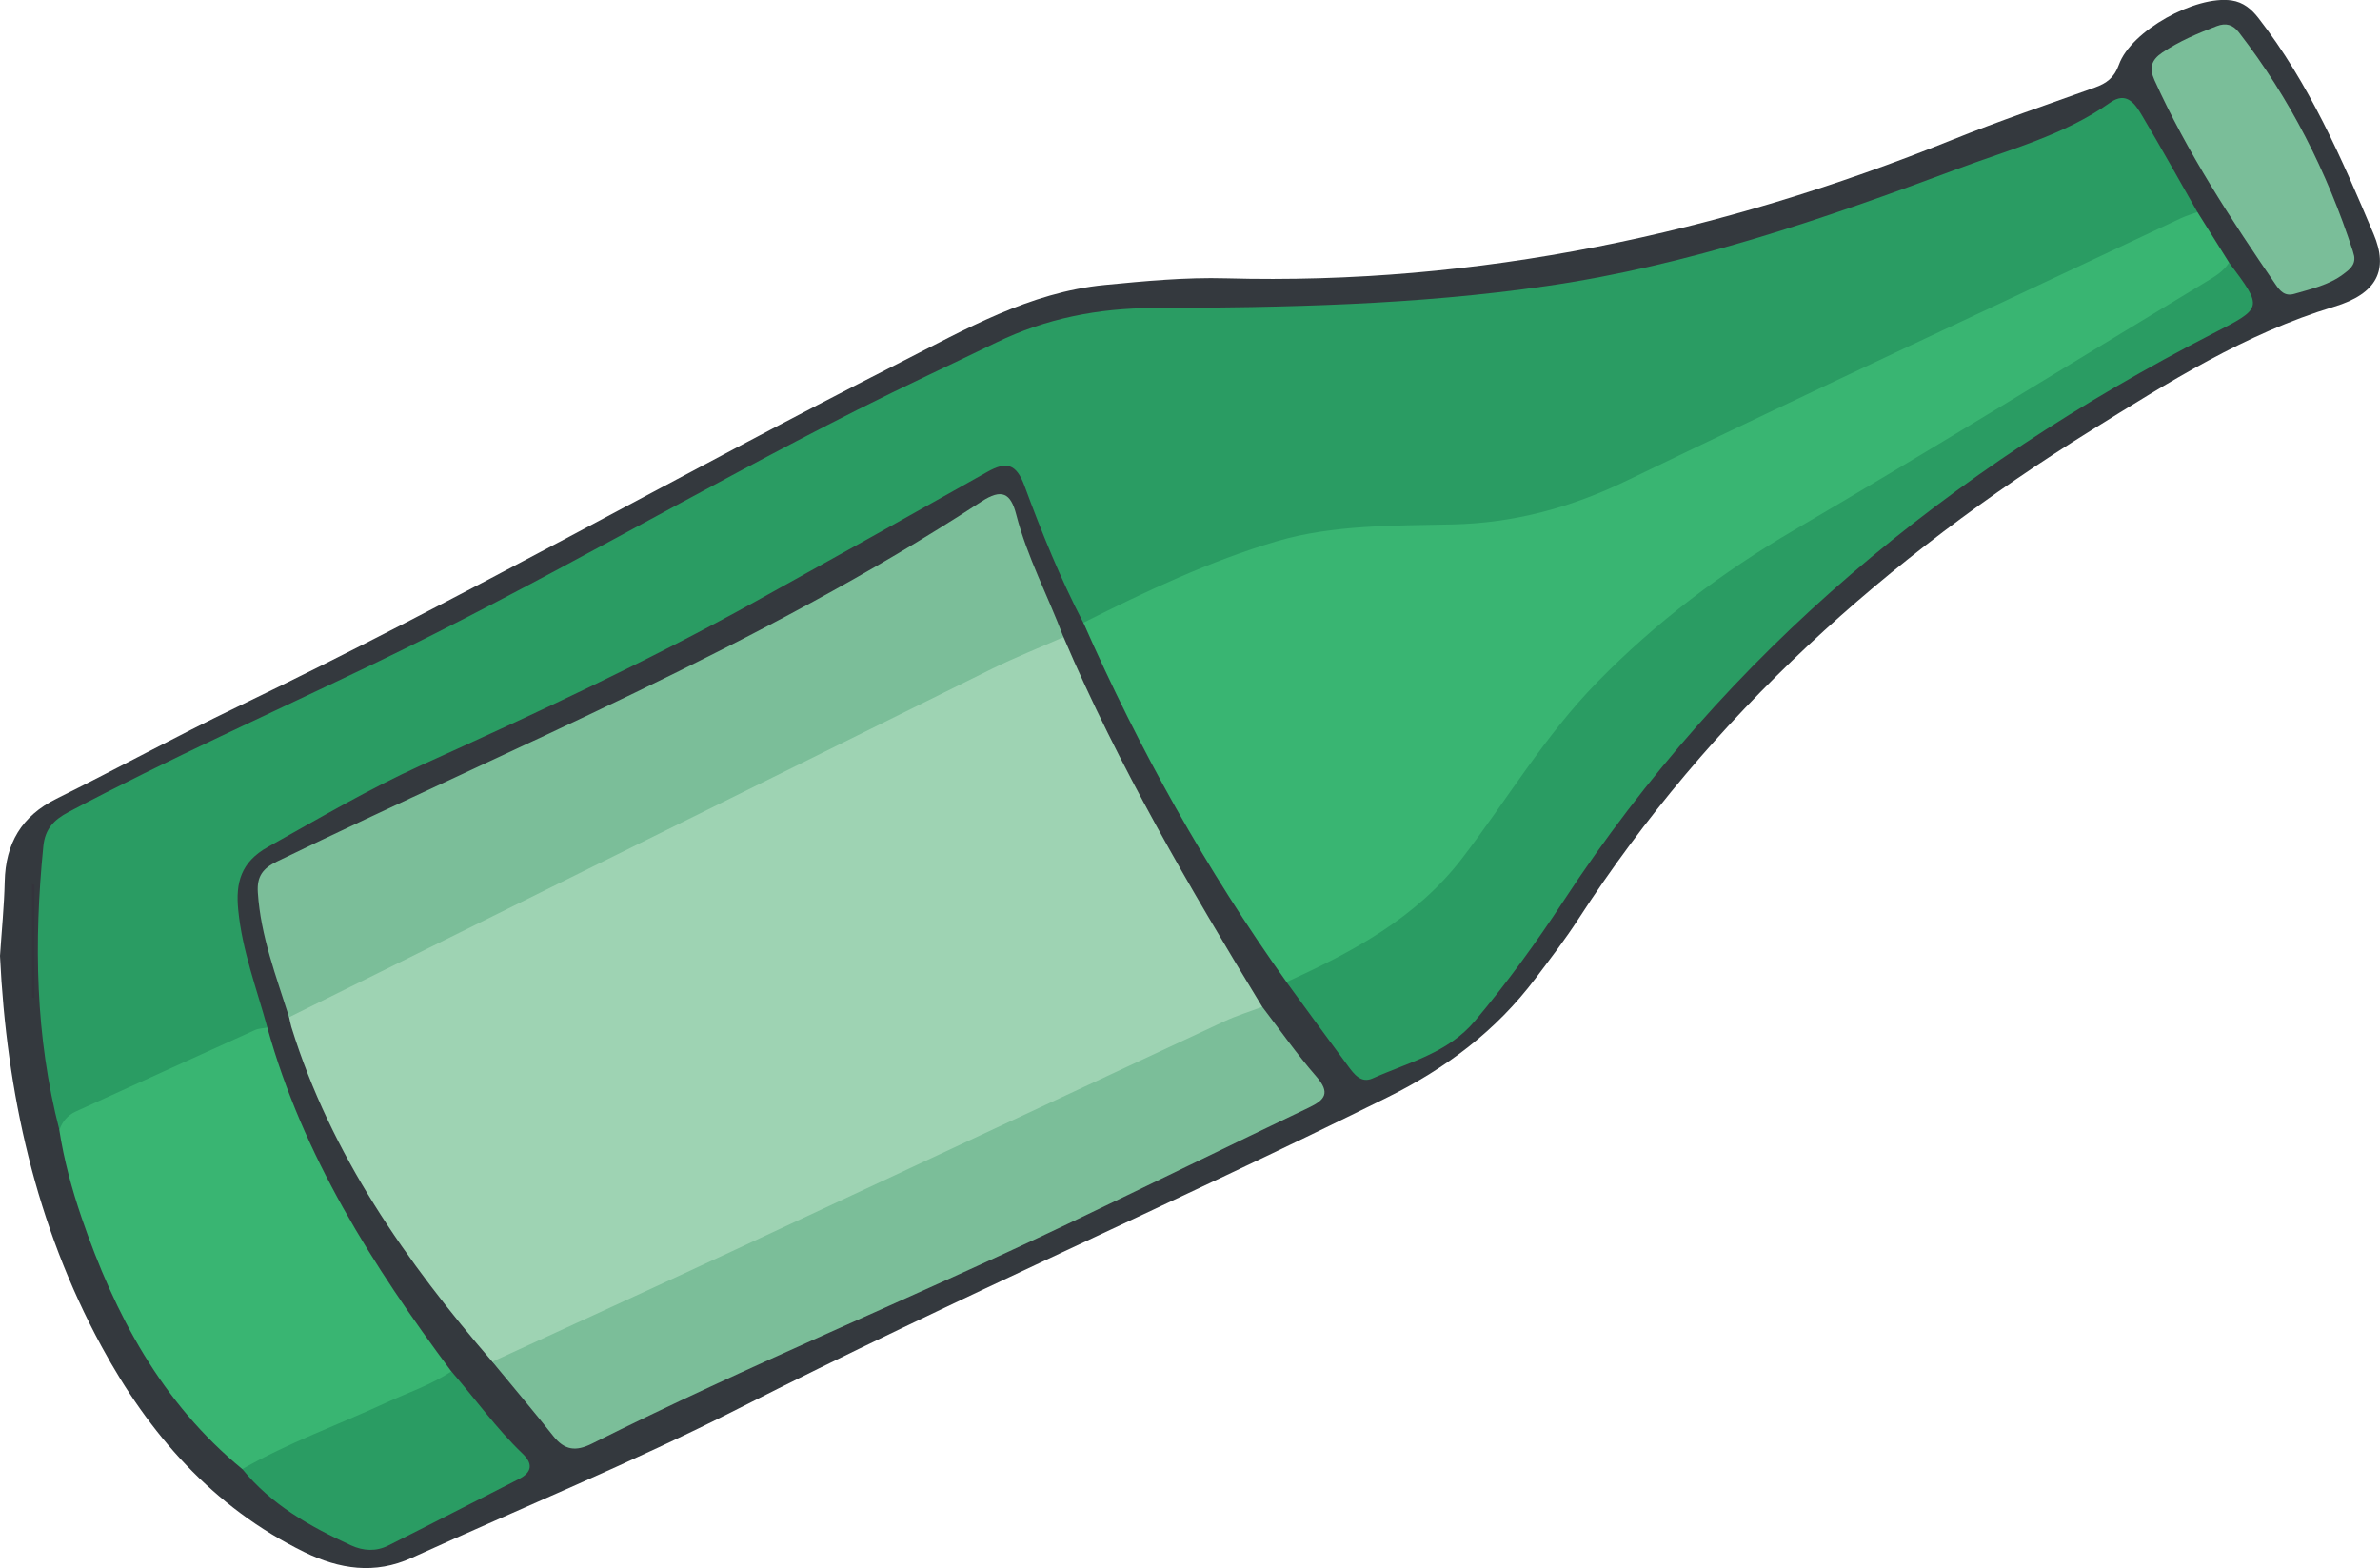 <?xml version="1.0" encoding="UTF-8"?>
<svg id="Layer_2" data-name="Layer 2" xmlns="http://www.w3.org/2000/svg" viewBox="0 0 469.56 309.39">
  <g id="Layer_1-2" data-name="Layer 1">
    <g>
      <path d="M0,188.59c.33-5,.82-9.81.93-14.64.16-7.55,3.32-12.95,10.2-16.37,11.93-5.92,23.63-12.33,35.63-18.1,44.3-21.3,86.99-45.69,130.79-67.94,12.86-6.53,25.54-13.88,40.4-15.32,7.96-.77,15.94-1.53,23.93-1.31,49.76,1.36,97.3-8.78,143.27-27.32,9.26-3.73,18.74-6.94,28.14-10.32,2.31-.83,3.84-1.93,4.76-4.51,2.38-6.69,15.13-13.7,22.23-12.67,2.3.34,3.9,1.68,5.28,3.45,10.03,12.9,16.46,27.76,22.74,42.63,2.99,7.08.69,11.78-7.8,14.34-17.49,5.28-32.7,14.93-47.9,24.38-40.36,25.08-75.14,56.21-101.19,96.42-2.62,4.05-5.58,7.89-8.48,11.74-7.75,10.29-17.53,17.66-29.23,23.46-42.38,21.02-85.76,39.92-127.95,61.36-21.06,10.7-43,19.68-64.52,29.48-7.29,3.32-14.27,2.24-21.17-1.13-18.1-8.86-30.7-23.36-40.05-40.63C7.02,241.63,1.29,215.56,0,188.59Z" style="fill: #34393e; stroke-width: 0px;"/>
      <path d="M11.72,222.94c-4.77-18.45-5.05-37.14-3.17-55.98.34-3.43,2.06-5.21,4.96-6.75,19.72-10.45,40.08-19.56,60.18-29.23,32.41-15.6,63.38-33.93,95.47-50.13,9.06-4.57,18.28-8.84,27.41-13.28,9.77-4.76,20.12-6.76,30.93-6.8,25.97-.09,51.92-.6,77.69-4.35,28.03-4.08,54.62-13.22,80.99-23.09,10.26-3.84,21-6.61,30.13-13.08,3.26-2.31,4.94.25,6.3,2.54,3.74,6.29,7.3,12.7,10.92,19.05-.61,2.81-2.91,3.89-5.18,4.96-19.14,8.98-38.24,18.04-57.36,27.07-16.11,7.6-32.47,14.72-48.26,22.94-11.99,6.24-24.43,9.23-37.8,9.36-9.82.1-19.6,1.18-29.33,2.37-7.68.94-14.32,5.26-21.46,7.99-4.82,1.84-9.52,4-14.24,6.07-2.09.92-4.06,1.32-6.17.25-4.53-8.72-8.22-17.83-11.61-27.02-1.62-4.39-3.6-4.83-7.31-2.74-15.21,8.57-30.46,17.09-45.73,25.56-21.4,11.87-43.57,22.18-65.85,32.26-10.48,4.74-20.35,10.58-30.37,16.18-5.35,2.99-6.39,7.07-5.86,12.44.79,8.02,3.64,15.52,5.75,23.2-1.33,1.69-2.68,3.24-4.78,4.17-10.91,4.82-21.59,10.15-32.51,14.96-1.21.53-2.33,1.29-3.75,1.08Z" style="fill: #2a9c63; stroke-width: 0px;"/>
      <path d="M209.83,125.69c10.87,25.5,24.83,49.34,39.21,72.95-.24,2.38-2.09,3.25-3.92,4.1-40.49,18.73-80.79,37.86-121.34,56.48-6.66,3.06-13.28,6.18-19.92,9.29-2.22,1.04-4.45,1.9-6.73.14-17-19.74-31.82-40.8-39.65-66.05-.19-.63-.29-1.28-.44-1.92.17-2.73,2.09-3.95,4.25-5,18.06-8.82,35.92-18.05,54.07-26.71,24.29-11.59,48.22-23.93,72.28-36,5.35-2.68,10.86-5.01,16.28-7.54,2.03-.95,4.03-1.78,5.91.27Z" style="fill: #9ed3b3; stroke-width: 0px;"/>
      <path d="M213.74,122.85c12.36-6.21,24.98-12.18,38.16-16.07,11.05-3.26,23.06-3.06,34.68-3.32,12.25-.28,23.4-3.33,34.44-8.67,36.27-17.55,72.81-34.54,109.25-51.73,1.05-.49,2.18-.82,3.27-1.22,2.08,3.32,4.16,6.63,6.24,9.95.8,3.24-1.19,4.74-3.61,6.23-20.41,12.55-41.05,24.71-61.51,37.18-11.93,7.27-23.9,14.48-35.9,21.65-3.6,2.15-6.67,4.89-9.78,7.67-14.89,13.3-26.86,29-37.9,45.49-4.83,7.21-11.43,12.45-18.8,16.78-4.02,2.36-8.01,4.76-12.03,7.1-2.32,1.35-4.33,1.39-6.44-.17-15.86-22.21-29.08-45.92-40.07-70.89Z" style="fill: #39b572; stroke-width: 0px;"/>
      <path d="M209.83,125.69c-4.71,2.08-9.51,3.98-14.13,6.26-46.24,22.87-92.44,45.81-138.66,68.73-2.55-8.07-5.61-16-6.17-24.6-.21-3.16.96-4.75,3.76-6.11,46.81-22.74,95.19-42.41,138.99-71.01,4.02-2.63,5.79-1.7,6.88,2.56,2.17,8.42,6.29,16.09,9.32,24.18Z" style="fill: #7bbe99; stroke-width: 0px;"/>
      <path d="M253.82,193.74c13.06-5.96,25.59-12.62,34.61-24.36,8.9-11.58,16.3-24.19,26.68-34.79,11.65-11.9,24.57-21.65,38.89-30.03,27.28-15.97,54.18-32.61,81.24-48.96,1.72-1.04,3.45-2.03,4.54-3.8,6.78,9.05,6.71,8.91-3.28,14.05-51.88,26.71-95.73,62.64-127.98,111.83-5.39,8.22-11.16,16.16-17.5,23.71-5.36,6.39-13.14,8.19-20.21,11.36-2.32,1.04-3.69-.88-4.89-2.5-4.06-5.48-8.08-11-12.11-16.51Z" style="fill: #2a9c63; stroke-width: 0px;"/>
      <path d="M97.13,268.65c16.02-7.38,32.07-14.71,48.07-22.16,32.14-14.97,64.25-30.03,96.39-45.01,2.4-1.12,4.96-1.9,7.45-2.84,3.54,4.61,6.87,9.39,10.68,13.76,2.75,3.17,1.78,4.56-1.5,6.12-15.91,7.59-31.73,15.38-47.64,22.97-31.08,14.82-62.97,27.87-93.76,43.31-3.26,1.63-5.45,1.3-7.67-1.5-3.92-4.95-8-9.77-12.02-14.65Z" style="fill: #7bbe99; stroke-width: 0px;"/>
      <path d="M11.72,222.94c.56-1.66,1.62-2.91,3.2-3.64,11.79-5.38,23.58-10.75,35.39-16.09.73-.33,1.62-.33,2.43-.49,7.02,25.32,20.81,47.02,36.29,67.82.83,2.53-.69,3.58-2.68,4.48-10.7,4.85-21.55,9.38-32.24,14.27-2.07.95-4.18.77-6.32.53-15.94-13.09-25.15-30.5-31.68-49.57-1.93-5.63-3.49-11.4-4.41-17.32Z" style="fill: #39b572; stroke-width: 0px;"/>
      <path d="M47.81,289.83c9.05-5.19,18.87-8.71,28.31-13.07,4.34-2.01,8.92-3.52,12.93-6.21,4.69,5.4,8.85,11.25,14.04,16.22,2.03,1.94,1.98,3.65-.73,5.03-8.61,4.37-17.18,8.82-25.81,13.14-2.34,1.17-4.88,1.05-7.27-.05-8.07-3.71-15.75-8-21.46-15.06Z" style="fill: #2a9c63; stroke-width: 0px;"/>
      <path d="M464.46,50.49c.3,1.81-.97,2.73-2.16,3.62-2.87,2.14-6.32,2.89-9.67,3.87-1.88.55-2.83-.64-3.67-1.86-8.85-12.91-17.4-25.98-23.89-40.3-1.09-2.41-.64-3.98,1.54-5.45,3.35-2.26,7-3.79,10.74-5.22,1.85-.71,3.2-.27,4.37,1.23,10.09,13.03,17.4,27.51,22.48,43.15.1.32.17.64.26.97Z" style="fill: #7abe99; stroke-width: 0px;"/>
      <path d="M6.79,174.57v22.28c-.16,0-.32,0-.48.01v-22.44c.16.05.32.1.48.15Z" style="fill: #34343c; stroke-width: 0px;"/>
    </g>
  </g>
</svg>